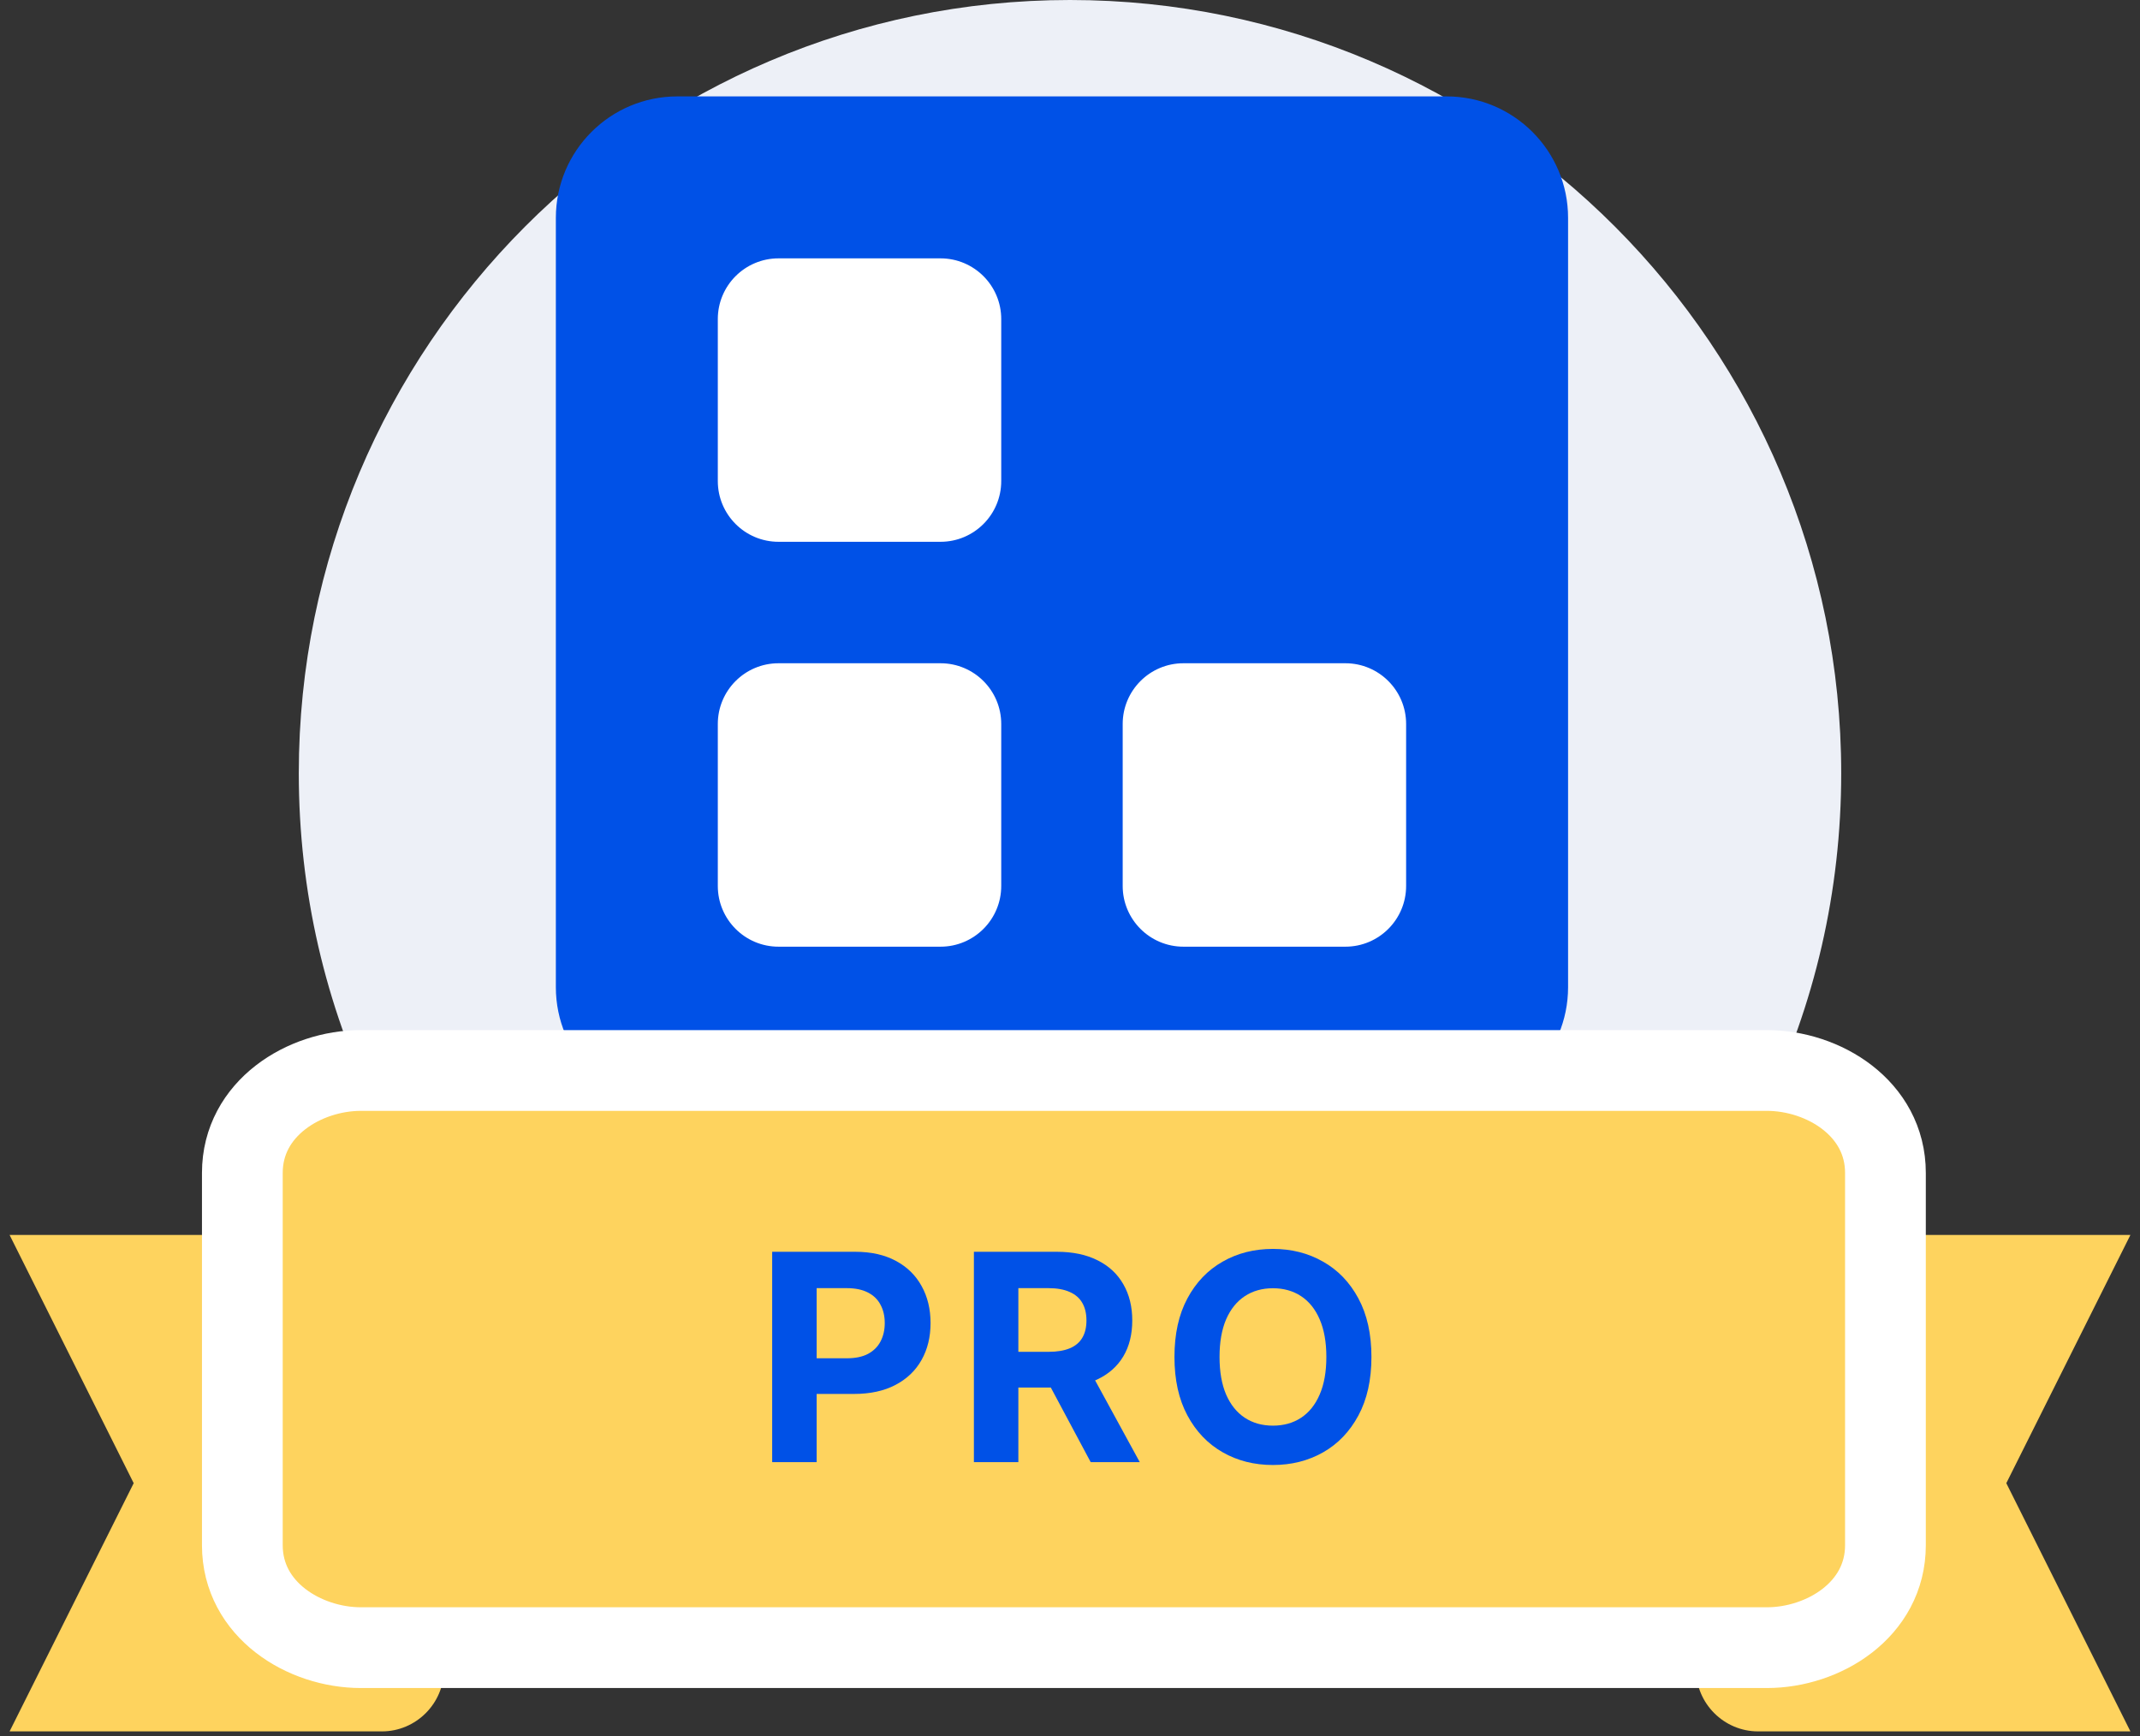 <svg
	width="106"
	height="86"
	viewBox="0 0 106 86"
	xmlns="http://www.w3.org/2000/svg"
>
	<rect x="0" y="0" width="106" height="86" fill="#333333" stroke="none"/>
	<path
		d="M11.232 76.538V61.17H0.475L6.622 73.464L0.475 85.759H18.916C20.607 85.759 21.99 84.376 21.99 82.685H17.379C13.983 82.685 11.232 79.934 11.232 76.538Z"
		fill="#FED35E"
	/>
	<path
		d="M105.525 61.17H94.768V76.538C94.768 79.934 92.017 82.685 88.621 82.685H84.01C84.01 84.376 85.393 85.759 87.084 85.759H105.525L99.378 73.464L105.525 61.17Z"
		fill="#FED35E"
	/>
	<path
		d="M31.171 54.712H85.743C86.307 54.712 86.871 54.803 87.399 54.913C89.891 49.77 91.2 44.135 91.2 38.299C91.2 17.18 74.065 0 53 0C31.935 0 14.8 17.18 14.8 38.299C14.8 44.153 16.11 49.77 18.602 54.913C19.129 54.785 19.693 54.712 20.257 54.712H31.171Z"
		fill="#EDF0F7"
	/>
	<rect x="32" y="8" width="43" height="43" fill="white" />
	<path
		fill-rule="evenodd"
		clip-rule="evenodd"
		d="M33.55 4.775C30.227 4.775 27.533 7.469 27.533 10.792V48.896C27.533 52.219 30.227 54.913 33.55 54.913H71.655C74.977 54.913 77.671 52.219 77.671 48.896V10.792C77.671 7.469 74.977 4.775 71.655 4.775H33.55ZM38.563 12.797C36.902 12.797 35.555 14.144 35.555 15.805V23.827C35.555 25.489 36.902 26.836 38.563 26.836H46.586C48.247 26.836 49.594 25.489 49.594 23.827V15.805C49.594 14.144 48.247 12.797 46.586 12.797H38.563ZM38.563 32.852C36.902 32.852 35.555 34.199 35.555 35.861V43.883C35.555 45.544 36.902 46.891 38.563 46.891H46.586C48.247 46.891 49.594 45.544 49.594 43.883V35.861C49.594 34.199 48.247 32.852 46.586 32.852H38.563ZM55.61 35.861C55.61 34.199 56.957 32.852 58.619 32.852H66.641C68.302 32.852 69.649 34.199 69.649 35.861V43.883C69.649 45.544 68.302 46.891 66.641 46.891H58.619C56.957 46.891 55.61 45.544 55.61 43.883V35.861Z"
		fill="#0051E7"
	/>
	<path
		d="M87.522 53.023H17.873C15.086 53.023 12.004 54.889 12.004 58.096V76.538C12.004 79.745 15.086 81.611 17.873 81.611H87.522C90.31 81.611 93.391 79.745 93.391 76.538V58.096C93.391 54.889 90.31 53.023 87.522 53.023Z"
		fill="#FED35E"
		stroke="white"
		stroke-width="4"
	/>
	<path
		d="M38.248 72.421V62.003H42.359C43.149 62.003 43.822 62.154 44.378 62.456C44.935 62.754 45.358 63.17 45.65 63.702C45.945 64.231 46.093 64.842 46.093 65.534C46.093 66.225 45.944 66.836 45.645 67.365C45.347 67.894 44.914 68.306 44.348 68.601C43.785 68.896 43.103 69.044 42.303 69.044H39.683V67.278H41.947C42.371 67.278 42.72 67.206 42.995 67.06C43.273 66.91 43.48 66.705 43.615 66.444C43.754 66.18 43.824 65.876 43.824 65.534C43.824 65.188 43.754 64.886 43.615 64.628C43.48 64.367 43.273 64.165 42.995 64.023C42.717 63.877 42.364 63.804 41.937 63.804H40.451V72.421H38.248Z"
		fill="#0051E7"
	/>
	<path
		d="M48.24 72.421V62.003H52.35C53.137 62.003 53.808 62.144 54.365 62.425C54.924 62.703 55.35 63.099 55.641 63.611C55.936 64.119 56.084 64.718 56.084 65.406C56.084 66.098 55.935 66.693 55.636 67.192C55.338 67.687 54.906 68.067 54.339 68.332C53.776 68.596 53.094 68.728 52.294 68.728H49.542V66.958H51.938C52.359 66.958 52.708 66.9 52.986 66.785C53.264 66.67 53.471 66.497 53.607 66.266C53.746 66.035 53.815 65.749 53.815 65.406C53.815 65.061 53.746 64.769 53.607 64.531C53.471 64.294 53.262 64.114 52.981 63.992C52.703 63.867 52.352 63.804 51.928 63.804H50.442V72.421H48.24ZM53.866 67.68L56.455 72.421H54.024L51.49 67.68H53.866Z"
		fill="#0051E7"
	/>
	<path
		d="M67.931 67.212C67.931 68.348 67.715 69.315 67.285 70.112C66.857 70.909 66.274 71.518 65.535 71.938C64.799 72.355 63.971 72.564 63.052 72.564C62.126 72.564 61.295 72.354 60.56 71.933C59.824 71.513 59.242 70.904 58.815 70.107C58.387 69.31 58.174 68.345 58.174 67.212C58.174 66.076 58.387 65.11 58.815 64.313C59.242 63.516 59.824 62.909 60.56 62.492C61.295 62.071 62.126 61.861 63.052 61.861C63.971 61.861 64.799 62.071 65.535 62.492C66.274 62.909 66.857 63.516 67.285 64.313C67.715 65.11 67.931 66.076 67.931 67.212ZM65.698 67.212C65.698 66.476 65.587 65.856 65.367 65.35C65.15 64.845 64.843 64.462 64.446 64.201C64.049 63.94 63.585 63.809 63.052 63.809C62.52 63.809 62.055 63.94 61.658 64.201C61.262 64.462 60.953 64.845 60.733 65.35C60.516 65.856 60.407 66.476 60.407 67.212C60.407 67.948 60.516 68.569 60.733 69.074C60.953 69.579 61.262 69.963 61.658 70.224C62.055 70.485 62.52 70.615 63.052 70.615C63.585 70.615 64.049 70.485 64.446 70.224C64.843 69.963 65.15 69.579 65.367 69.074C65.587 68.569 65.698 67.948 65.698 67.212Z"
		fill="#0051E7"
	/>
</svg>